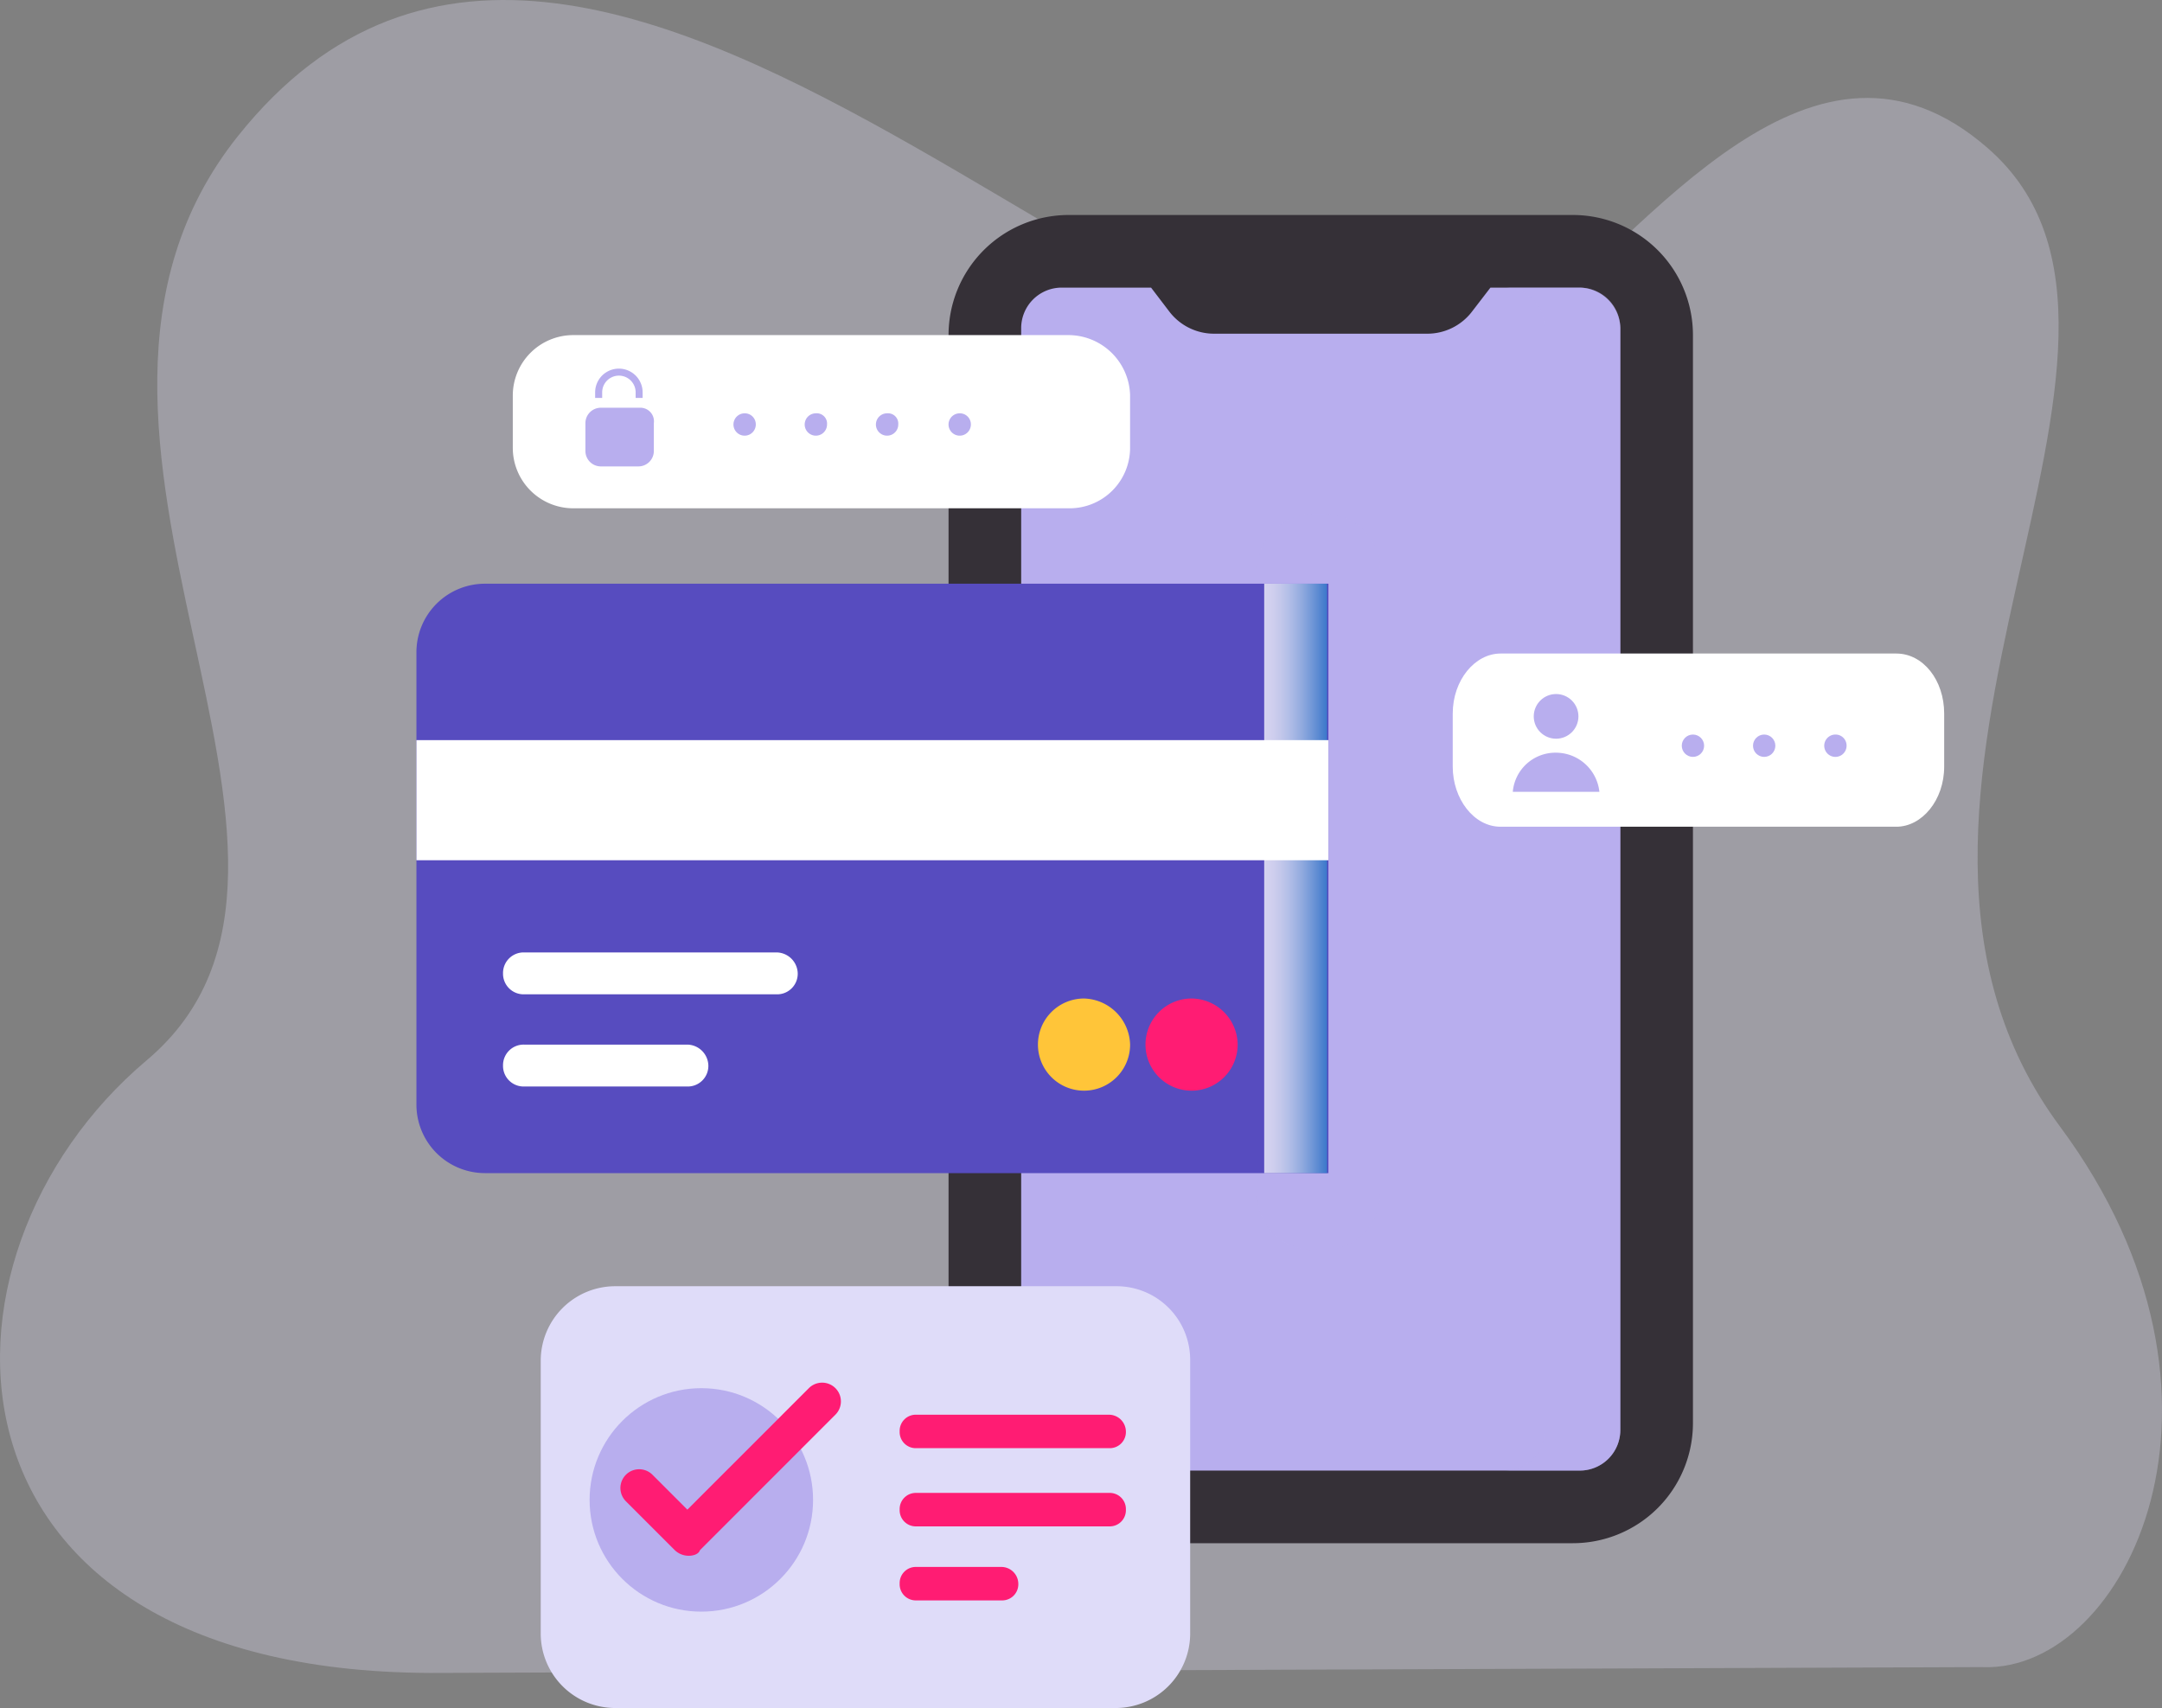 <svg xmlns="http://www.w3.org/2000/svg" xmlns:xlink="http://www.w3.org/1999/xlink" width="168" height="132.72" viewBox="0 0 168 132.72">
  <rect x="0" y="0" width="168" height="132.72" fill="#808080" stroke="none"/>
  <defs>
    <linearGradient id="linear-gradient" x1="0.009" y1="0.502" x2="1.018" y2="0.502" gradientUnits="objectBoundingBox">
      <stop offset="0" stop-color="#fff"/>
      <stop offset="0.105" stop-color="#f9fbfe"/>
      <stop offset="0.245" stop-color="#e8f1f9"/>
      <stop offset="0.406" stop-color="#cce1f3"/>
      <stop offset="0.581" stop-color="#a5cae9"/>
      <stop offset="0.769" stop-color="#73acdd"/>
      <stop offset="0.965" stop-color="#3789cf"/>
      <stop offset="1" stop-color="#2b82cc"/>
    </linearGradient>
    <linearGradient id="linear-gradient-2" x1="-0.001" y1="0.501" x2="1" y2="0.501" gradientUnits="objectBoundingBox">
      <stop offset="0" stop-color="#fff"/>
      <stop offset="1" stop-color="#fff"/>
    </linearGradient>
    <linearGradient id="linear-gradient-3" x1="-0.002" y1="0.512" x2="1" y2="0.512" xlink:href="#linear-gradient-2"/>
    <linearGradient id="linear-gradient-4" x1="-0.003" y1="0.507" x2="1" y2="0.507" gradientUnits="objectBoundingBox">
      <stop offset="0" stop-color="#08426d"/>
      <stop offset="0" stop-color="#fff"/>
      <stop offset="1" stop-color="#fff"/>
    </linearGradient>
  </defs>
  <g id="wyg-3" transform="translate(0.017 13.993)">
    <path id="Path_262" data-name="Path 262" d="M154.109,129.553c11.07.339,21.6-20.878,5.969-41.981C141.194,62.18,171.69,26.519,154.435,11.51,140.977-.227,128.28,17.491,117.861,26.181,96.807,43.673,47.211-25.505,18.451,10.607.11,33.629,29.846,66.807,11.4,82.381-6.836,97.729-5.967,130.343,34.3,130l119.813-.451Z" transform="translate(0 -14)" fill="rgba(227,225,246,0.3)" fill-rule="evenodd"/>
    <g id="Group_168" data-name="Group 168" transform="translate(32.342 2.713)">
      <g id="Group_156" data-name="Group 156">
        <path id="Path_263" data-name="Path 263" d="M116.411,2.5H77.233A9.333,9.333,0,0,0,67.9,11.833V96.375a9.333,9.333,0,0,0,9.333,9.333h39.178a9.333,9.333,0,0,0,9.333-9.333V11.833A9.333,9.333,0,0,0,116.411,2.5Z" transform="translate(-26.551 -2.5)" fill="#353037"/>
        <path id="Path_264" data-name="Path 264" d="M119.658,10.847V96.475a3.15,3.15,0,0,1-3.147,3.147H76.247A3.15,3.15,0,0,1,73.1,96.475V10.847A3.15,3.15,0,0,1,76.247,7.7h6.946L84.6,9.545a4.369,4.369,0,0,0,3.473,1.736h16.6a4.369,4.369,0,0,0,3.473-1.736L109.565,7.7h6.946A3.222,3.222,0,0,1,119.658,10.847Z" transform="translate(-26.108 -2.057)" fill="#b8aeee"/>
        <path id="Path_265" data-name="Path 265" d="M116.708,10.847A3.15,3.15,0,0,0,113.56,7.7H107.7a3.15,3.15,0,0,1,3.147,3.147V96.475a3.15,3.15,0,0,1-3.147,3.147h5.86a3.15,3.15,0,0,0,3.147-3.147" transform="translate(-23.158 -2.057)" fill="#b8aeee" opacity="0.41"/>
        <path id="Path_266" data-name="Path 266" d="M95.318,23.9h-.977A4.354,4.354,0,0,0,90,28.241V76.752a4.354,4.354,0,0,0,4.341,4.341h.868a4.354,4.354,0,0,0,4.341-4.341V28.241A4.333,4.333,0,0,0,95.318,23.9Z" transform="translate(-24.667 -0.675)" fill="#b8aeee" opacity="0.41"/>
        <g id="Group_155" data-name="Group 155" transform="translate(0 28.651)">
          <g id="Group_153" data-name="Group 153">
            <path id="Path_267" data-name="Path 267" d="M100.668,28.9H35.118A5.326,5.326,0,0,0,29.8,34.218V69.38A5.326,5.326,0,0,0,35.118,74.7h65.55V28.9Z" transform="translate(-29.8 -28.9)" fill="#574cbf"/>
            <rect id="Rectangle_99" data-name="Rectangle 99" width="4.884" height="45.798" transform="translate(65.876)" opacity="0.75" fill="url(#linear-gradient)"/>
            <rect id="Rectangle_100" data-name="Rectangle 100" width="70.868" height="9.333" transform="translate(0 12.155)" fill="url(#linear-gradient-2)"/>
            <path id="Path_268" data-name="Path 268" d="M57.271,55.3H37.628A1.6,1.6,0,0,0,36,56.928h0a1.6,1.6,0,0,0,1.628,1.628H57.271A1.6,1.6,0,0,0,58.9,56.928h0A1.669,1.669,0,0,0,57.271,55.3Z" transform="translate(-29.271 -26.649)" fill="url(#linear-gradient-3)"/>
            <path id="Path_269" data-name="Path 269" d="M50.325,61.9h-12.7A1.6,1.6,0,0,0,36,63.528h0a1.6,1.6,0,0,0,1.628,1.628h12.7a1.6,1.6,0,0,0,1.628-1.628h0A1.669,1.669,0,0,0,50.325,61.9Z" transform="translate(-29.271 -26.086)" fill="url(#linear-gradient-4)"/>
          </g>
          <g id="Group_154" data-name="Group 154" transform="translate(48.294 32.232)">
            <path id="Path_270" data-name="Path 270" d="M81.463,62.181A3.581,3.581,0,1,1,77.881,58.6,3.687,3.687,0,0,1,81.463,62.181Z" transform="translate(-74.3 -58.6)" fill="#ffc539"/>
            <path id="Path_271" data-name="Path 271" d="M89.163,62.181A3.581,3.581,0,1,1,85.581,58.6,3.613,3.613,0,0,1,89.163,62.181Z" transform="translate(-73.643 -58.6)" fill="#ff1c73"/>
          </g>
        </g>
      </g>
      <g id="Group_160" data-name="Group 160" transform="translate(7.488 9.333)">
        <path id="Path_272" data-name="Path 272" d="M79.894,11.1H41.367A4.7,4.7,0,0,0,36.7,15.767v4.124a4.7,4.7,0,0,0,4.667,4.667H80a4.7,4.7,0,0,0,4.667-4.667V15.767A4.8,4.8,0,0,0,79.894,11.1Z" transform="translate(-36.7 -11.1)" fill="#fff"/>
        <g id="Group_159" data-name="Group 159" transform="translate(5.643 2.605)">
          <g id="Group_157" data-name="Group 157">
            <path id="Path_273" data-name="Path 273" d="M46.133,16.3H43.094A1.2,1.2,0,0,0,41.9,17.494v2.171a1.2,1.2,0,0,0,1.194,1.194h2.93a1.2,1.2,0,0,0,1.194-1.194V17.494A1.055,1.055,0,0,0,46.133,16.3Z" transform="translate(-41.9 -13.261)" fill="#b8aeee"/>
            <path id="Path_274" data-name="Path 274" d="M43.143,15.779v-.434a1.3,1.3,0,0,1,2.6,0v.434h.543v-.434a1.845,1.845,0,0,0-3.69,0v.434Z" transform="translate(-41.84 -13.5)" fill="#b8aeee"/>
          </g>
          <g id="Group_158" data-name="Group 158" transform="translate(11.504 3.473)">
            <path id="Path_275" data-name="Path 275" d="M54.236,17.568a.868.868,0,1,1-.868-.868A.856.856,0,0,1,54.236,17.568Z" transform="translate(-52.5 -16.7)" fill="#b8aeee"/>
            <path id="Path_276" data-name="Path 276" d="M59.336,17.568a.868.868,0,1,1-.868-.868A.8.8,0,0,1,59.336,17.568Z" transform="translate(-52.065 -16.7)" fill="#b8aeee"/>
            <path id="Path_277" data-name="Path 277" d="M64.436,17.568a.868.868,0,1,1-.868-.868A.8.8,0,0,1,64.436,17.568Z" transform="translate(-51.63 -16.7)" fill="#b8aeee"/>
            <path id="Path_278" data-name="Path 278" d="M69.636,17.568a.868.868,0,1,1-.868-.868A.856.856,0,0,1,69.636,17.568Z" transform="translate(-51.187 -16.7)" fill="#b8aeee"/>
            <path id="Path_279" data-name="Path 279" d="M74.736,17.568a.868.868,0,1,1-.868-.868A.8.8,0,0,1,74.736,17.568Z" transform="translate(-50.752 -16.7)" fill="#fff"/>
          </g>
        </g>
      </g>
      <g id="Group_163" data-name="Group 163" transform="translate(80.527 34.077)">
        <path id="Path_280" data-name="Path 280" d="M138.473,33.9H107.715c-1.987,0-3.715,2.062-3.715,4.667v4.124c0,2.5,1.642,4.667,3.715,4.667h30.758c1.987,0,3.715-2.062,3.715-4.667V38.567C142.189,35.962,140.547,33.9,138.473,33.9Z" transform="translate(-104 -33.9)" fill="#fff"/>
        <g id="Group_161" data-name="Group 161" transform="translate(4.667 3.147)">
          <circle id="Ellipse_7" data-name="Ellipse 7" cx="1.736" cy="1.736" r="1.736" transform="translate(1.628)" fill="#b8aeee"/>
          <path id="Path_281" data-name="Path 281" d="M115.029,44.039A3.4,3.4,0,0,0,111.664,41a3.325,3.325,0,0,0-3.364,3.039Z" transform="translate(-108.3 -36.442)" fill="#b8aeee"/>
        </g>
        <g id="Group_162" data-name="Group 162" transform="translate(17.798 6.295)">
          <circle id="Ellipse_8" data-name="Ellipse 8" cx="0.868" cy="0.868" r="0.868" fill="#b8aeee"/>
          <circle id="Ellipse_9" data-name="Ellipse 9" cx="0.868" cy="0.868" r="0.868" transform="translate(5.535)" fill="#b8aeee"/>
          <path id="Path_282" data-name="Path 282" d="M132.336,40.568a.868.868,0,1,1-.868-.868A.856.856,0,0,1,132.336,40.568Z" transform="translate(-119.53 -39.7)" fill="#b8aeee"/>
        </g>
      </g>
      <g id="Group_167" data-name="Group 167" transform="translate(9.659 83.24)">
        <path id="Path_283" data-name="Path 283" d="M83.413,79.2H44.452A5.79,5.79,0,0,0,38.7,84.952v21.271a5.79,5.79,0,0,0,5.752,5.752H83.413a5.79,5.79,0,0,0,5.752-5.752V84.952A5.72,5.72,0,0,0,83.413,79.2Z" transform="translate(-38.7 -79.2)" fill="#dfdcf9"/>
        <g id="Group_166" data-name="Group 166" transform="translate(3.798 7.515)">
          <g id="Group_164" data-name="Group 164">
            <circle id="Ellipse_10" data-name="Ellipse 10" cx="8.682" cy="8.682" r="8.682" transform="translate(0 0.407)" fill="#b8aeee"/>
            <path id="Path_284" data-name="Path 284" d="M49.716,99.555a1.555,1.555,0,0,1-1.085-.434l-3.8-3.8a1.458,1.458,0,0,1,2.062-2.062l2.713,2.713,9.442-9.442a1.458,1.458,0,1,1,2.062,2.062L50.584,99.121C50.475,99.447,50.041,99.555,49.716,99.555Z" transform="translate(-42.01 -86.125)" fill="#ff1c73"/>
          </g>
          <g id="Group_165" data-name="Group 165" transform="translate(24.093 2.469)">
            <path id="Path_285" data-name="Path 285" d="M80.679,88.4H65.7a1.254,1.254,0,0,0-1.3,1.3h0A1.254,1.254,0,0,0,65.7,91H80.679a1.254,1.254,0,0,0,1.3-1.3h0A1.32,1.32,0,0,0,80.679,88.4Z" transform="translate(-64.4 -88.4)" fill="#ff1c73"/>
            <path id="Path_286" data-name="Path 286" d="M80.679,94H65.7a1.254,1.254,0,0,0-1.3,1.3h0a1.254,1.254,0,0,0,1.3,1.3H80.679a1.254,1.254,0,0,0,1.3-1.3h0A1.254,1.254,0,0,0,80.679,94Z" transform="translate(-64.4 -87.923)" fill="#ff1c73"/>
            <path id="Path_287" data-name="Path 287" d="M72.322,99.3H65.7a1.254,1.254,0,0,0-1.3,1.3h0a1.254,1.254,0,0,0,1.3,1.3h6.62a1.254,1.254,0,0,0,1.3-1.3h0A1.32,1.32,0,0,0,72.322,99.3Z" transform="translate(-64.4 -87.471)" fill="#ff1c73"/>
          </g>
        </g>
      </g>
    </g>
  </g>
</svg>
